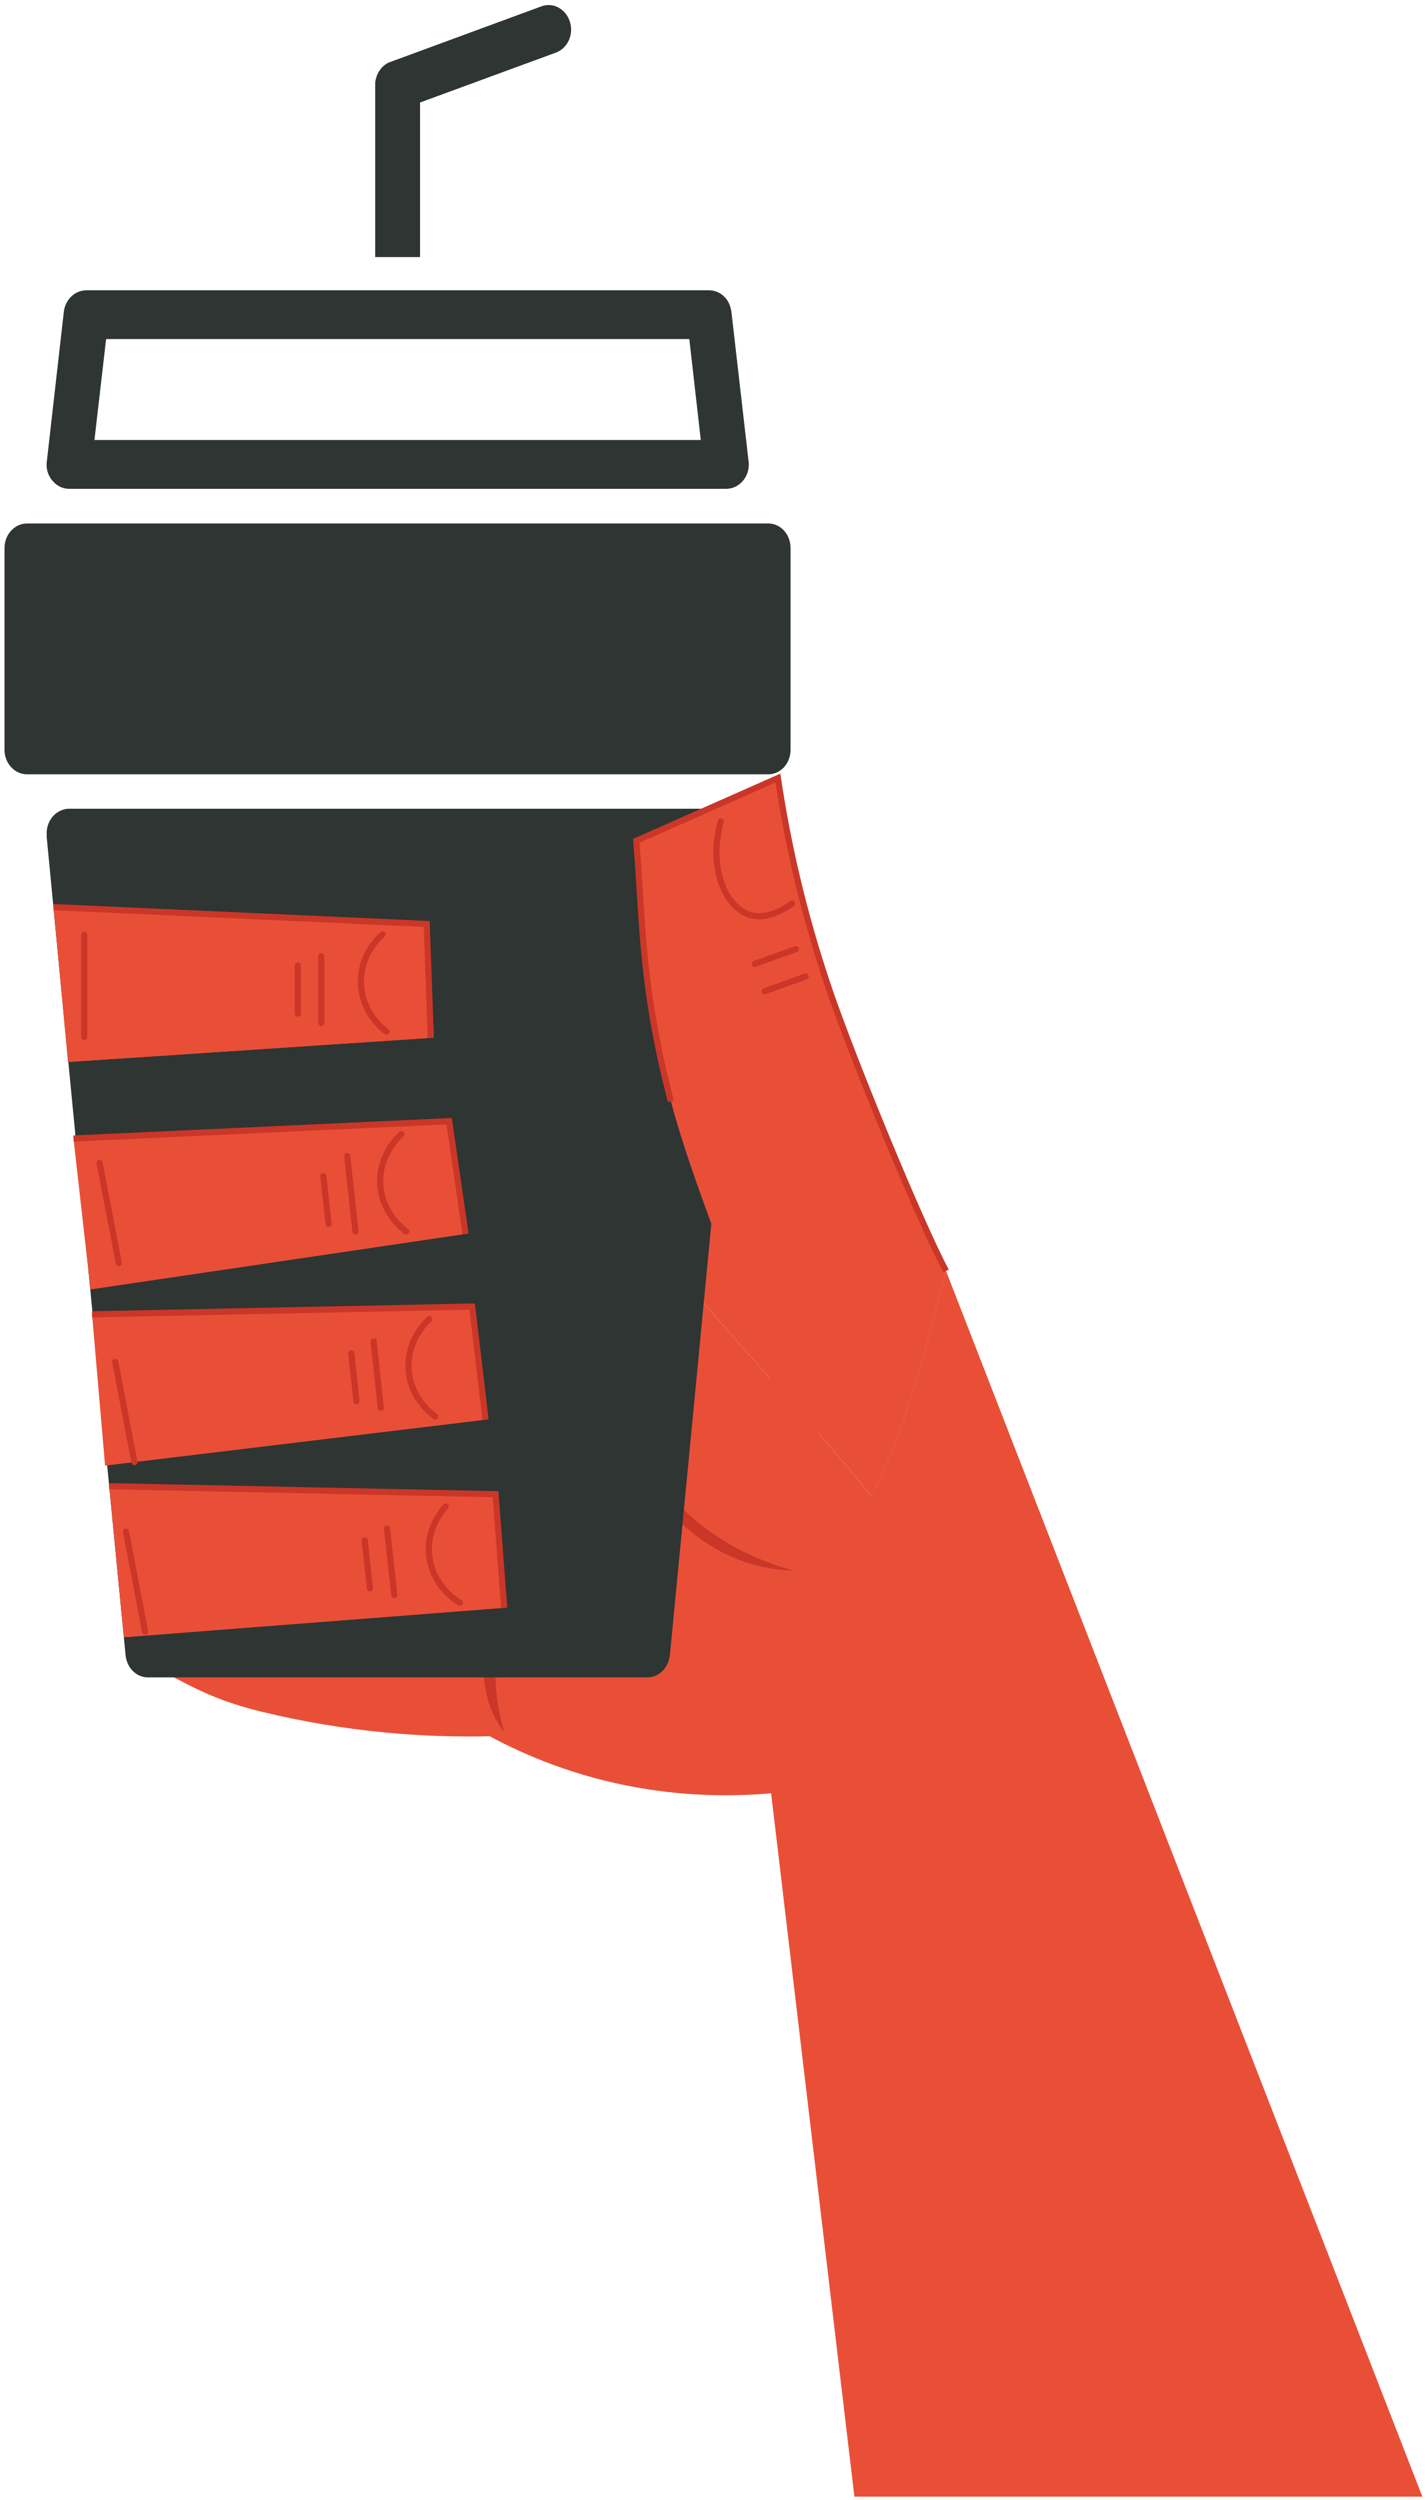 <svg width="231" height="405" viewBox="0 0 231 405" fill="none" xmlns="http://www.w3.org/2000/svg">
<path d="M13.132 164.338L22.562 268.928C29.462 272.048 32.822 274.958 42.312 277.268C56.402 280.708 69.132 281.498 79.382 281.268C85.162 284.368 93.332 287.858 103.662 289.638C111.882 291.058 119.212 291.008 125.002 290.508L138.502 404.448H230.572L153.362 205.908C150.492 216.088 147.412 230.938 141.152 242.338C132.732 231.278 111.582 209.598 101.922 196.008C100.252 193.658 98.762 191.438 97.412 189.318L13.132 164.348V164.338Z" fill="#E94F37"/>
<path d="M97.412 189.309C98.762 191.429 100.262 193.649 101.922 195.999C111.582 209.589 132.732 231.279 141.152 242.329C147.412 230.929 150.482 216.079 153.362 205.899L97.412 189.309Z" fill="#E94F37"/>
<path d="M128.611 254.429C125.681 254.369 122.731 253.809 119.961 252.739C117.171 251.709 114.571 250.169 112.221 248.319C107.571 244.569 104.071 239.349 102.691 233.639C105.481 238.769 109.001 243.299 113.411 246.829C117.801 250.389 122.981 252.839 128.611 254.429Z" fill="#CA3728"/>
<path d="M81.731 280.609C79.301 277.509 78.221 273.389 78.461 269.389C78.721 265.389 80.301 261.439 83.091 258.659C81.601 262.269 80.581 265.829 80.371 269.509C80.121 273.189 80.681 276.849 81.741 280.609" fill="#CA3728"/>
<path d="M60.822 13.468V14.098C60.852 14.418 60.901 14.728 61.002 15.038C61.502 16.688 62.922 17.738 64.442 17.738C64.832 17.738 65.231 17.688 65.621 17.528L68.091 16.608L90.101 8.528C92.021 7.818 93.041 5.588 92.382 3.518C91.722 1.448 89.681 0.318 87.761 1.028L63.441 9.978L63.282 10.028C63.282 10.028 63.261 10.048 63.231 10.048C63.051 10.098 62.891 10.178 62.731 10.288C62.411 10.468 62.102 10.708 61.842 11.028C61.791 11.078 61.731 11.138 61.712 11.188C61.481 11.448 61.291 11.768 61.161 12.108C61.111 12.158 61.081 12.238 61.081 12.288C61.081 12.288 61.062 12.288 61.081 12.318C61.032 12.448 60.981 12.608 60.952 12.738C60.871 12.968 60.822 13.208 60.822 13.468ZM60.822 13.468V41.648H68.091V13.788C68.091 11.588 66.462 9.828 64.442 9.828C64.102 9.828 63.761 9.878 63.441 9.988L63.282 10.038C63.282 10.038 63.261 10.058 63.231 10.058C63.151 10.088 63.072 10.108 63.022 10.138C62.911 10.188 62.841 10.248 62.731 10.298C62.411 10.478 62.102 10.718 61.842 11.038C61.791 11.088 61.731 11.148 61.712 11.198C61.481 11.458 61.291 11.778 61.161 12.118C61.131 12.148 61.111 12.198 61.081 12.248V12.298C61.081 12.298 61.062 12.298 61.081 12.328C61.032 12.458 60.981 12.618 60.952 12.748C60.871 12.978 60.822 13.218 60.822 13.478M0.731 88.758V121.478C0.731 123.658 2.381 125.438 4.381 125.438H124.531C126.551 125.438 128.151 123.658 128.151 121.478V88.758C128.151 86.578 126.551 84.798 124.531 84.798H4.381C2.391 84.798 0.731 86.578 0.731 88.758ZM7.551 135.408L10.332 164.328L12.302 184.718L16.161 224.758V224.888L20.361 268.158C20.491 269.498 21.201 270.598 22.201 271.228C22.732 271.548 23.331 271.728 23.962 271.728H104.961C105.881 271.728 106.691 271.358 107.351 270.728C107.351 270.728 107.381 270.728 107.381 270.698C107.411 270.698 107.411 270.678 107.431 270.648C107.901 270.178 108.241 269.568 108.431 268.888C108.511 268.648 108.561 268.418 108.591 268.148L112.761 224.828L116.461 186.258L118.561 164.318L121.341 135.398C121.471 134.268 121.131 133.168 120.451 132.298C119.741 131.508 118.771 131.008 117.721 131.008H11.221C10.201 131.008 9.201 131.508 8.521 132.298C7.811 133.168 7.471 134.268 7.581 135.398M8.471 77.828C9.181 78.718 10.151 79.188 11.221 79.188H117.721C119.741 79.188 121.391 77.408 121.391 75.228C121.391 74.968 121.341 74.698 121.311 74.418L118.561 50.468C118.561 50.388 118.561 50.338 118.511 50.258C118.221 48.368 116.701 47.028 114.941 47.028H14.002C12.242 47.028 10.722 48.368 10.382 50.258C10.382 50.338 10.351 50.388 10.351 50.468L7.591 74.738C7.431 75.868 7.751 76.968 8.461 77.838M15.312 71.278L17.201 54.928H111.741L113.601 71.278H15.312Z" fill="#2E3532"/>
<path d="M141.162 242.328C147.422 230.928 150.492 216.078 153.372 205.898L141.162 242.328Z" fill="#E94F37"/>
<path d="M11.022 172.039L69.832 168.129L69.172 149.679L8.672 146.949L11.022 172.039Z" fill="#E94F37"/>
<path d="M11.021 172.039L69.831 168.129L69.171 149.679L9.651 146.999L11.021 172.039Z" fill="#E94F37"/>
<path d="M69.832 168.129L69.172 149.679L8.672 146.949" stroke="#CA3728" stroke-miterlimit="10"/>
<path d="M62.651 167.118C62.212 166.798 58.721 164.168 58.511 159.428C58.301 154.638 61.611 151.698 62.022 151.358" stroke="#CA3728" stroke-miterlimit="10" stroke-linecap="round"/>
<path d="M52.082 154.898V165.708" stroke="#CA3728" stroke-miterlimit="10" stroke-linecap="round"/>
<path d="M48.272 156.409V164.209" stroke="#CA3728" stroke-miterlimit="10" stroke-linecap="round"/>
<path d="M13.651 151.449V167.969" stroke="#CA3728" stroke-miterlimit="10" stroke-linecap="round"/>
<path d="M14.672 208.888L75.462 199.898L72.812 181.628L11.912 184.438L14.672 208.888Z" fill="#E94F37"/>
<path d="M75.462 199.898L72.812 181.628L11.912 184.438" stroke="#CA3728" stroke-miterlimit="10"/>
<path d="M65.851 199.479C65.411 199.159 61.892 196.569 61.642 191.819C61.392 187.029 64.681 184.069 65.082 183.719" stroke="#CA3728" stroke-miterlimit="10" stroke-linecap="round"/>
<path d="M52.422 190.528L53.262 198.288" stroke="#CA3728" stroke-miterlimit="10" stroke-linecap="round"/>
<path d="M56.292 187.269L57.622 199.479" stroke="#CA3728" stroke-miterlimit="10" stroke-linecap="round"/>
<path d="M16.142 188.398L19.262 204.628" stroke="#CA3728" stroke-miterlimit="10" stroke-linecap="round"/>
<path d="M17.032 237.429L78.712 229.989L76.542 211.659L14.922 212.919L17.032 237.429Z" fill="#E94F37"/>
<path d="M78.712 229.989L76.542 211.659L14.922 212.919" stroke="#CA3728" stroke-miterlimit="10"/>
<path d="M70.532 229.449C70.082 229.139 66.542 226.579 66.242 221.839C65.942 217.049 69.192 214.049 69.592 213.699" stroke="#CA3728" stroke-miterlimit="10" stroke-linecap="round"/>
<path d="M60.562 217.318L61.731 228.068" stroke="#CA3728" stroke-miterlimit="10" stroke-linecap="round"/>
<path d="M56.941 219.229L57.781 226.989" stroke="#CA3728" stroke-miterlimit="10" stroke-linecap="round"/>
<path d="M18.682 220.628L21.792 236.858" stroke="#CA3728" stroke-miterlimit="10" stroke-linecap="round"/>
<path d="M20.082 265.239L81.732 260.469L80.332 242.059L17.702 240.759L20.082 265.239Z" fill="#E94F37"/>
<path d="M81.732 260.469L80.332 242.059L17.702 240.759" stroke="#CA3728" stroke-miterlimit="10"/>
<path d="M74.581 259.648C74.111 259.378 70.351 257.148 69.631 252.448C68.901 247.708 71.881 244.428 72.251 244.048" stroke="#CA3728" stroke-miterlimit="10" stroke-linecap="round"/>
<path d="M62.742 247.628L63.912 258.378" stroke="#CA3728" stroke-miterlimit="10" stroke-linecap="round"/>
<path d="M59.122 249.528L59.962 257.288" stroke="#CA3728" stroke-miterlimit="10" stroke-linecap="round"/>
<path d="M20.422 248.119L23.532 264.349" stroke="#CA3728" stroke-miterlimit="10" stroke-linecap="round"/>
<path d="M103.152 136.218C104.062 147.208 103.962 156.598 106.912 170.578C107.422 173.038 108.042 175.648 108.762 178.428C112.992 194.558 125.092 222.328 129.052 235.648C138.942 227.208 147.072 214.398 153.362 205.898C149.112 197.958 138.372 171.788 134.542 160.628C130.112 147.738 127.572 135.948 126.102 126.048C118.442 129.438 110.802 132.828 103.142 136.208" fill="#E94F37"/>
<path d="M153.362 205.898C149.112 197.958 138.372 171.788 134.542 160.628C130.112 147.738 127.572 135.948 126.102 126.048C118.442 129.438 110.802 132.828 103.142 136.208C104.052 147.198 103.952 156.588 106.902 170.568C107.412 173.028 108.032 175.638 108.752 178.418" stroke="#CA3728" stroke-miterlimit="10"/>
<path d="M129.021 153.749L122.361 156.139" stroke="#CA3728" stroke-miterlimit="10" stroke-linecap="round"/>
<path d="M130.612 158.179L123.962 160.579" stroke="#CA3728" stroke-miterlimit="10" stroke-linecap="round"/>
<path d="M128.381 146.379C127.331 147.149 124.411 149.049 121.601 148.219C117.671 147.049 114.741 140.729 116.841 133.079" stroke="#CA3728" stroke-miterlimit="10" stroke-linecap="round"/>
</svg>
